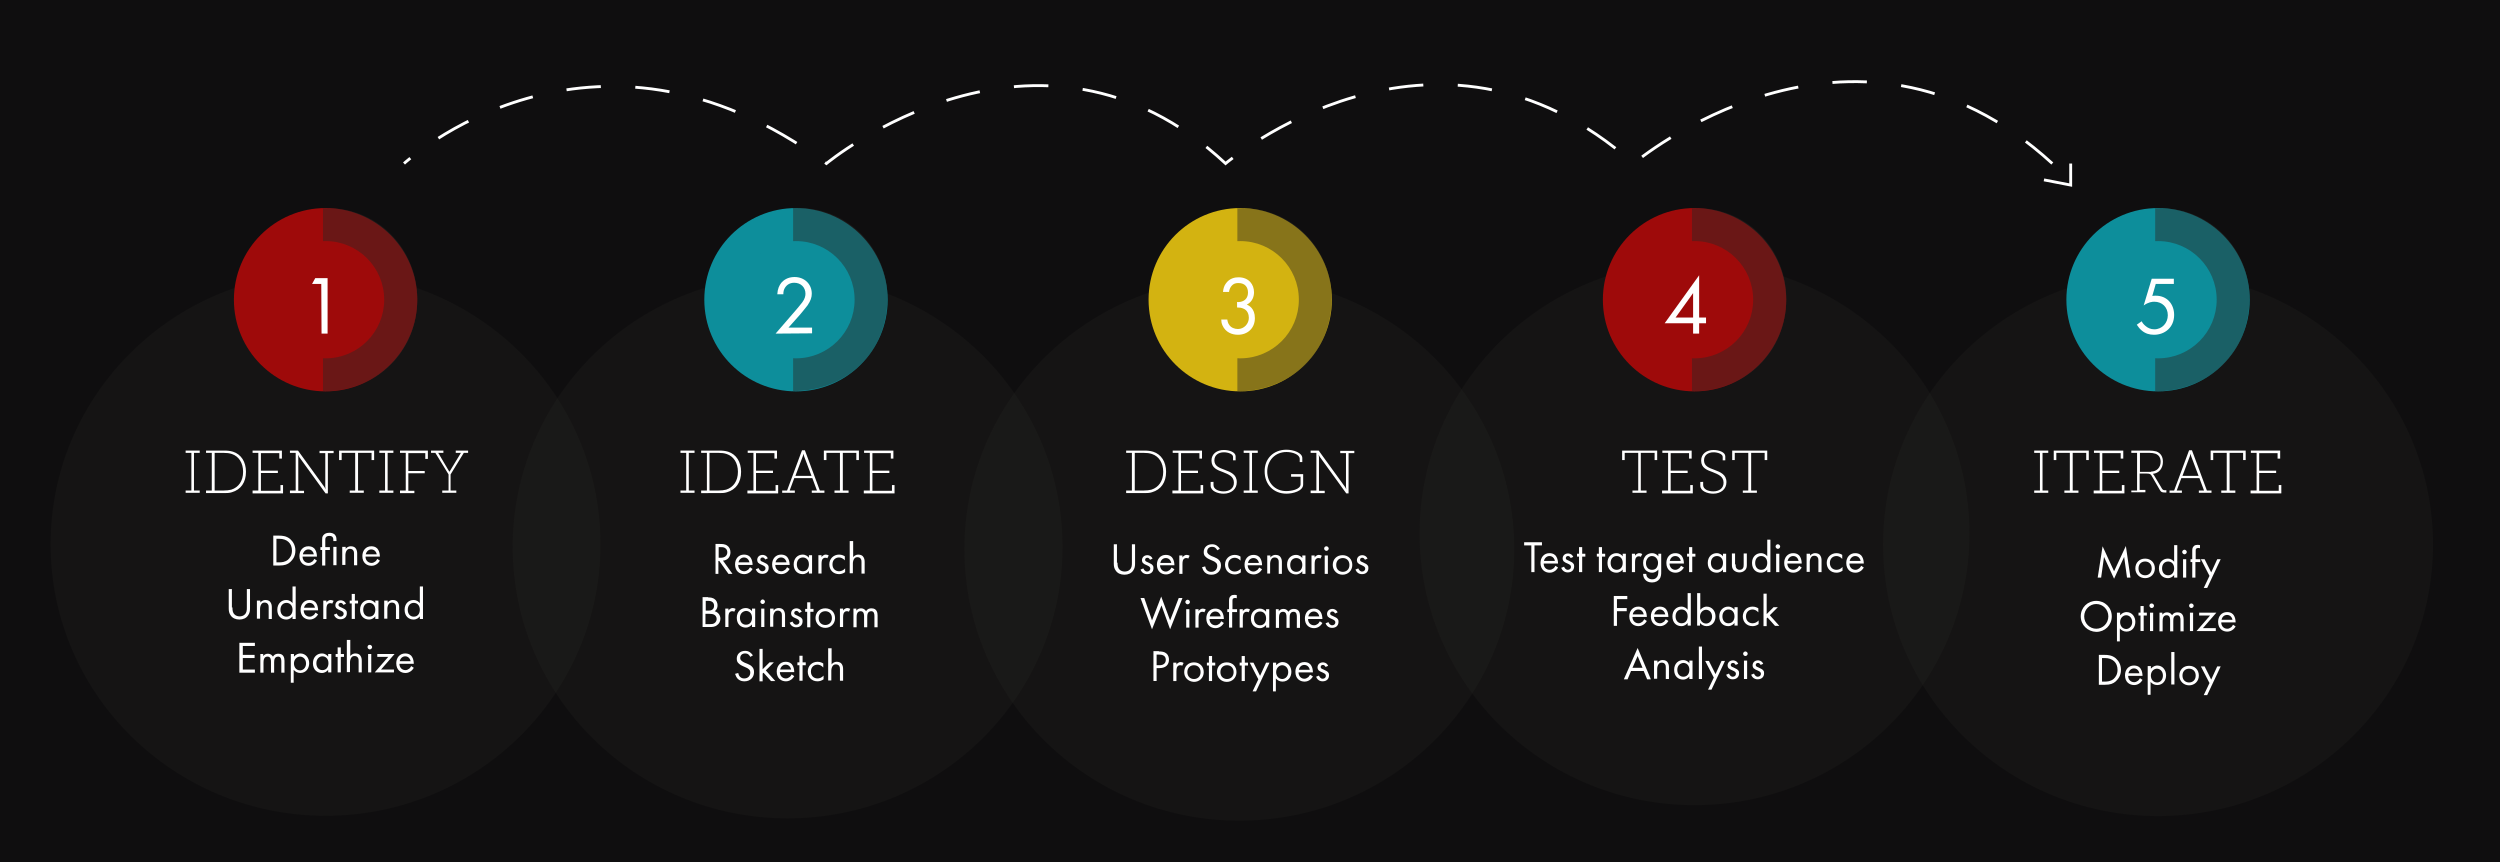<?xml version="1.0" encoding="utf-8"?>
<!-- Generator: Adobe Illustrator 18.1.1, SVG Export Plug-In . SVG Version: 6.00 Build 0)  -->
<!DOCTYPE svg PUBLIC "-//W3C//DTD SVG 1.1//EN" "http://www.w3.org/Graphics/SVG/1.1/DTD/svg11.dtd">
<svg version="1.1" id="Layer_1" xmlns="http://www.w3.org/2000/svg" xmlns:xlink="http://www.w3.org/1999/xlink" x="0px" y="0px"
	 viewBox="0 0 870 300" enable-background="new 0 0 870 300" xml:space="preserve">
<rect x="0" y="0" fill="#0F0E0F" width="870" height="300"/>
<g>
	<g>
		<line fill="none" stroke="#FFFFFF" stroke-miterlimit="10" x1="1166" y1="368.2" x2="1170.7" y2="371.9"/>
		
			<line fill="none" stroke="#FFFFFF" stroke-miterlimit="10" stroke-dasharray="11.745,11.745" x1="1180" y1="379.1" x2="1193.9" y2="389.9"/>
		<line fill="none" stroke="#FFFFFF" stroke-miterlimit="10" x1="1198.6" y1="393.5" x2="1203.3" y2="397.2"/>
	</g>
</g>
<ellipse opacity="0.22" fill="#2B2A27" cx="113.3" cy="189.4" rx="95.7" ry="94.5"/>
<g>
	<rect x="59.2" y="156.7" fill="none" width="108.3" height="24.3"/>
	<path fill="#FFFFFF" d="M64.6,170.7h2v-13.1h-2v-0.8h4.9v0.8h-2v13.1h2v0.8h-4.9V170.7z"/>
	<path fill="#FFFFFF" d="M71.7,170.7h2v-13.1h-2v-0.8h6.2c1.3,0,2.2,0.1,3.2,0.4c2.8,0.9,4.5,3.5,4.5,7c0,3.7-1.8,6.2-4.9,7.1
		c-0.9,0.3-1.8,0.3-2.8,0.3h-6.2V170.7z M77.8,170.7c1,0,1.9-0.1,2.7-0.3c2.5-0.8,4.1-3,4.1-6.2c0-3.1-1.5-5.4-3.9-6.2
		c-0.9-0.3-1.8-0.4-2.9-0.4h-3.1v13.1H77.8z"/>
	<path fill="#FFFFFF" d="M87.9,170.7h2v-13.1h-2v-0.8h10.2v2.8h-0.9v-1.9h-6.4v6.1h5.9v0.8h-5.9v6.2h6.8v-2h0.9v2.9H87.9V170.7z"/>
	<path fill="#FFFFFF" d="M100.9,170.7h2v-13.1h-2v-0.8h2.8l9.2,12.7c0.2,0.3,0.4,0.8,0.4,0.8h0c0,0-0.1-0.6-0.1-0.9v-11.7h-2v-0.8
		h4.9v0.8h-2v14h-0.8l-9.2-12.7c-0.2-0.3-0.4-0.8-0.4-0.8h0c0,0,0.1,0.6,0.1,0.9v11.7h2v0.8h-4.9V170.7z"/>
	<path fill="#FFFFFF" d="M121.6,170.7h2v-13.1h-4.7v2.5H118v-3.3h12.2v3.3h-0.9v-2.5h-4.7v13.1h2v0.8h-4.9V170.7z"/>
	<path fill="#FFFFFF" d="M132,170.7h2v-13.1h-2v-0.8h4.9v0.8h-2v13.1h2v0.8H132V170.7z"/>
	<path fill="#FFFFFF" d="M139.2,170.7h2v-13.1h-2v-0.8h9.7v2.9H148v-2h-5.9v6.2h5.7v0.8h-5.7v6.1h2.1v0.8h-5V170.7z"/>
	<path fill="#FFFFFF" d="M154.1,170.7h2v-5.6l-4.6-7.5H150v-0.8h4.3v0.8h-1.8l3.6,6.1c0.1,0.2,0.3,0.5,0.3,0.5h0
		c0,0,0.1-0.3,0.3-0.5l3.7-6.1h-1.8v-0.8h4.3v0.8h-1.5l-4.6,7.5v5.6h2v0.8h-4.9V170.7z"/>
</g>
<g>
	<rect x="32.1" y="185.5" fill="none" width="162.6" height="71.9"/>
	<path fill="#FFFFFF" d="M95.1,186.4h2.1c1,0,2.5,0.1,3.8,1.2c0.9,0.8,1.8,2.1,1.8,4c0,2.2-1.1,3.3-1.8,4c-0.9,0.8-1.9,1.2-3.8,1.2
		h-2.1V186.4z M96.2,195.7h1c0.8,0,2-0.1,3-0.9c0.8-0.7,1.4-1.7,1.4-3.2c0-2.5-1.7-4.1-4.4-4.1h-1V195.7z"/>
	<path fill="#FFFFFF" d="M110.3,195.1c-0.2,0.4-0.5,0.7-0.8,1c-0.6,0.5-1.3,0.8-2.1,0.8c-1.6,0-3.2-1-3.2-3.4c0-1.9,1.2-3.4,3.1-3.4
		c1.3,0,2.1,0.6,2.4,1.2c0.4,0.6,0.6,1.6,0.6,2.4h-5c0,1.3,0.9,2.2,2.1,2.2c0.5,0,0.9-0.2,1.3-0.5c0.3-0.2,0.5-0.6,0.7-0.9
		L110.3,195.1z M109.2,192.9c-0.2-1-0.9-1.7-1.9-1.7c-0.9,0-1.7,0.7-1.9,1.7H109.2z"/>
	<path fill="#FFFFFF" d="M113.2,191.4v5.4h-1.1v-5.4h-0.6v-1h0.6v-2.4c0-0.7,0-1.2,0.4-1.7c0.3-0.4,0.9-0.9,2.1-0.9
		c0.5,0,1.6,0.1,2.1,0.9c0.4,0.6,0.4,1.2,0.4,1.7v0.3H116v-0.3c0-0.2,0-0.7-0.2-1c-0.2-0.3-0.5-0.5-1.2-0.5c-0.6,0-1,0.2-1.2,0.5
		c-0.2,0.3-0.2,0.7-0.2,1v2.4h1.6v1H113.2z M117.1,190.3v6.4H116v-6.4H117.1z"/>
	<path fill="#FFFFFF" d="M119.2,190.3h1.1v0.7c0.2-0.3,0.8-0.9,1.8-0.9c0.8,0,1.5,0.3,1.8,0.9c0.3,0.5,0.4,1,0.4,1.7v4h-1.1v-4
		c0-0.4,0-0.8-0.3-1.2c-0.2-0.3-0.6-0.5-1.1-0.5c-0.4,0-0.8,0.1-1.1,0.5c-0.4,0.5-0.5,1.3-0.5,1.7v3.4h-1.1V190.3z"/>
	<path fill="#FFFFFF" d="M132.2,195.1c-0.2,0.4-0.5,0.7-0.8,1c-0.6,0.5-1.3,0.8-2.1,0.8c-1.6,0-3.2-1-3.2-3.4c0-1.9,1.2-3.4,3.1-3.4
		c1.3,0,2.1,0.6,2.4,1.2c0.4,0.6,0.6,1.6,0.6,2.4h-5c0,1.3,0.9,2.2,2.1,2.2c0.5,0,0.9-0.2,1.3-0.5c0.3-0.2,0.5-0.6,0.7-0.9
		L132.2,195.1z M131.1,192.9c-0.2-1-0.9-1.7-1.9-1.7c-0.9,0-1.7,0.7-1.9,1.7H131.1z"/>
	<path fill="#FFFFFF" d="M80.9,211.4c0,0.9,0,1.8,0.8,2.5c0.4,0.4,1.1,0.6,1.7,0.6c0.6,0,1.3-0.2,1.7-0.6c0.8-0.7,0.8-1.6,0.8-2.5
		v-6.4h1.1v6.7c0,0.9-0.1,1.7-0.7,2.5c-0.6,0.9-1.7,1.4-3,1.4s-2.4-0.5-3-1.4c-0.6-0.8-0.7-1.6-0.7-2.5v-6.7h1.1V211.4z"/>
	<path fill="#FFFFFF" d="M89.5,209h1.1v0.7c0.2-0.3,0.8-0.9,1.8-0.9c0.8,0,1.5,0.3,1.8,0.9c0.3,0.5,0.4,1,0.4,1.7v4h-1.1v-4
		c0-0.4,0-0.8-0.3-1.2c-0.2-0.3-0.6-0.5-1.1-0.5c-0.4,0-0.8,0.1-1.1,0.5c-0.4,0.5-0.5,1.3-0.5,1.7v3.4h-1.1V209z"/>
	<path fill="#FFFFFF" d="M101.8,204.1h1.1v11.3h-1.1v-0.9c-0.4,0.5-1.1,1.1-2.2,1.1c-1.6,0-3.1-1.1-3.1-3.4c0-2.2,1.5-3.4,3.1-3.4
		c1.2,0,1.9,0.7,2.2,1.1V204.1z M97.6,212.2c0,1.4,0.8,2.4,2.1,2.4c1.4,0,2.1-1.1,2.1-2.4c0-1.7-1.1-2.4-2.1-2.4
		C98.6,209.8,97.6,210.6,97.6,212.2z"/>
	<path fill="#FFFFFF" d="M110.7,213.8c-0.2,0.4-0.5,0.7-0.8,1c-0.6,0.5-1.3,0.8-2.1,0.8c-1.6,0-3.2-1-3.2-3.4c0-1.9,1.2-3.4,3.1-3.4
		c1.3,0,2.1,0.6,2.4,1.2c0.4,0.6,0.6,1.6,0.6,2.4h-5c0,1.3,0.9,2.2,2.1,2.2c0.5,0,0.9-0.2,1.3-0.5c0.3-0.2,0.5-0.6,0.7-0.9
		L110.7,213.8z M109.6,211.5c-0.2-1-0.9-1.7-1.9-1.7c-0.9,0-1.7,0.7-1.9,1.7H109.6z"/>
	<path fill="#FFFFFF" d="M112.5,209h1.1v0.7c0.1-0.2,0.6-0.9,1.5-0.9c0.3,0,0.7,0.1,1,0.3l-0.5,1c-0.2-0.2-0.5-0.2-0.7-0.2
		c-0.5,0-0.7,0.2-0.9,0.4c-0.2,0.2-0.4,0.7-0.4,1.7v3.4h-1.1V209z"/>
	<path fill="#FFFFFF" d="M119.5,210.5c-0.2-0.4-0.5-0.7-0.9-0.7c-0.4,0-0.8,0.2-0.8,0.7c0,0.5,0.3,0.6,1,0.9c0.9,0.4,1.4,0.7,1.6,1
		c0.3,0.3,0.3,0.7,0.3,1c0,1.4-1,2.1-2.2,2.1c-0.3,0-1.7,0-2.3-1.6l1-0.4c0.1,0.3,0.5,1.1,1.3,1.1c0.7,0,1.1-0.5,1.1-1
		c0-0.6-0.4-0.8-1-1.1c-0.8-0.3-1.3-0.6-1.6-0.9c-0.2-0.3-0.3-0.6-0.3-0.9c0-1.1,0.8-1.8,1.9-1.8c0.3,0,1.3,0.1,1.8,1.2L119.5,210.5
		z"/>
	<path fill="#FFFFFF" d="M123.5,210v5.4h-1.1V210h-0.7v-1h0.7v-2.3h1.1v2.3h1.1v1H123.5z"/>
	<path fill="#FFFFFF" d="M130.6,209h1.1v6.4h-1.1v-0.9c-0.4,0.5-1.1,1.1-2.2,1.1c-1.6,0-3.1-1.1-3.1-3.4c0-2.2,1.5-3.4,3.1-3.4
		c1.2,0,1.9,0.7,2.2,1.1V209z M126.4,212.2c0,1.4,0.8,2.4,2.1,2.4c1.4,0,2.1-1.1,2.1-2.4c0-1.7-1.1-2.4-2.1-2.4
		C127.4,209.8,126.4,210.6,126.4,212.2z"/>
	<path fill="#FFFFFF" d="M133.8,209h1.1v0.7c0.2-0.3,0.8-0.9,1.8-0.9c0.8,0,1.5,0.3,1.8,0.9c0.3,0.5,0.4,1,0.4,1.7v4h-1.1v-4
		c0-0.4,0-0.8-0.3-1.2c-0.2-0.3-0.6-0.5-1.1-0.5c-0.4,0-0.8,0.1-1.1,0.5c-0.4,0.5-0.5,1.3-0.5,1.7v3.4h-1.1V209z"/>
	<path fill="#FFFFFF" d="M146.1,204.1h1.1v11.3h-1.1v-0.9c-0.4,0.5-1.1,1.1-2.2,1.1c-1.6,0-3.1-1.1-3.1-3.4c0-2.2,1.5-3.4,3.1-3.4
		c1.2,0,1.9,0.7,2.2,1.1V204.1z M141.9,212.2c0,1.4,0.8,2.4,2.1,2.4c1.4,0,2.1-1.1,2.1-2.4c0-1.7-1.1-2.4-2.1-2.4
		C142.9,209.8,141.9,210.6,141.9,212.2z"/>
	<path fill="#FFFFFF" d="M88.7,224.8h-4.2v3.1h4.1v1.1h-4.1v4h4.2v1.1h-5.4v-10.4h5.4V224.8z"/>
	<path fill="#FFFFFF" d="M90.5,227.6h1.1v0.7c0.4-0.5,0.9-0.8,1.6-0.8c1.2,0,1.6,0.8,1.8,1c0.6-1,1.5-1,1.9-1c1.9,0,2.1,1.6,2.1,2.5
		v4.1h-1.1v-3.9c0-0.7-0.1-1.7-1.1-1.7c-1.3,0-1.4,1.2-1.4,2v3.6h-1.1v-3.8c0-0.5,0-1.8-1.2-1.8c-1.3,0-1.4,1.3-1.4,2.1v3.5h-1.1
		V227.6z"/>
	<path fill="#FFFFFF" d="M102.3,237.6h-1.1v-10h1.1v0.9c0.8-0.9,1.7-1.1,2.2-1.1c2,0,3.1,1.7,3.1,3.4c0,1.8-1.1,3.4-3.1,3.4
		c-1,0-1.8-0.5-2.3-1.1V237.6z M106.5,230.9c0-1.6-1.1-2.4-2.1-2.4c-1,0-2.1,0.9-2.1,2.4c0,1.3,0.8,2.4,2.2,2.4
		C105.7,233.2,106.5,232.2,106.5,230.9z"/>
	<path fill="#FFFFFF" d="M114.2,227.6h1.1v6.4h-1.1v-0.9c-0.4,0.5-1.1,1.1-2.2,1.1c-1.6,0-3.1-1.1-3.1-3.4c0-2.2,1.5-3.4,3.1-3.4
		c1.2,0,1.9,0.7,2.2,1.1V227.6z M110.1,230.8c0,1.4,0.8,2.4,2.1,2.4c1.4,0,2.1-1.1,2.1-2.4c0-1.7-1.1-2.4-2.1-2.4
		C111.1,228.4,110.1,229.3,110.1,230.8z"/>
	<path fill="#FFFFFF" d="M118.6,228.6v5.4h-1.1v-5.4h-0.7v-1h0.7v-2.3h1.1v2.3h1.1v1H118.6z"/>
	<path fill="#FFFFFF" d="M120.8,222.7h1.1v5.6c0.2-0.3,0.8-0.9,1.8-0.9c0.8,0,1.5,0.3,1.8,0.9c0.3,0.5,0.4,1,0.4,1.7v4h-1.1v-4
		c0-0.4,0-0.8-0.3-1.2c-0.2-0.3-0.6-0.5-1.1-0.5c-0.4,0-0.8,0.1-1.1,0.5c-0.4,0.5-0.5,1.3-0.5,1.7v3.4h-1.1V222.7z"/>
	<path fill="#FFFFFF" d="M128.7,224.4c0.4,0,0.8,0.4,0.8,0.8c0,0.4-0.4,0.8-0.8,0.8c-0.4,0-0.8-0.4-0.8-0.8
		C127.9,224.7,128.2,224.4,128.7,224.4z M129.2,227.6v6.4h-1.1v-6.4H129.2z"/>
	<path fill="#FFFFFF" d="M132.6,233h4.5v1h-6.7l4.7-5.4h-3.8v-1h6L132.6,233z"/>
	<path fill="#FFFFFF" d="M144,232.4c-0.2,0.4-0.5,0.7-0.8,1c-0.6,0.5-1.3,0.8-2.1,0.8c-1.6,0-3.2-1-3.2-3.4c0-1.9,1.2-3.4,3.1-3.4
		c1.3,0,2.1,0.6,2.4,1.2c0.4,0.6,0.6,1.6,0.6,2.4h-5c0,1.3,0.9,2.2,2.1,2.2c0.5,0,0.9-0.2,1.3-0.5c0.3-0.2,0.5-0.6,0.7-0.9
		L144,232.4z M142.9,230.1c-0.2-1-0.9-1.7-1.9-1.7c-0.9,0-1.7,0.7-1.9,1.7H142.9z"/>
</g>
<ellipse opacity="0.22" fill="#2B2A27" cx="274.1" cy="190.3" rx="95.7" ry="94.5"/>
<g>
	<rect x="220" y="156.7" fill="none" width="108.3" height="24.3"/>
	<path fill="#FFFFFF" d="M236.8,170.7h2v-13.1h-2v-0.8h4.9v0.8h-2v13.1h2v0.8h-4.9V170.7z"/>
	<path fill="#FFFFFF" d="M244,170.7h2v-13.1h-2v-0.8h6.2c1.3,0,2.2,0.1,3.2,0.4c2.8,0.9,4.5,3.5,4.5,7c0,3.7-1.8,6.2-4.9,7.1
		c-0.9,0.3-1.8,0.3-2.8,0.3H244V170.7z M250,170.7c1,0,1.9-0.1,2.7-0.3c2.5-0.8,4.1-3,4.1-6.2c0-3.1-1.5-5.4-3.9-6.2
		c-0.9-0.3-1.8-0.4-2.9-0.4h-3.1v13.1H250z"/>
	<path fill="#FFFFFF" d="M260.2,170.7h2v-13.1h-2v-0.8h10.2v2.8h-0.9v-1.9h-6.4v6.1h5.9v0.8h-5.9v6.2h6.8v-2h0.9v2.9h-10.7V170.7z"
		/>
	<path fill="#FFFFFF" d="M272.3,170.7h1.6l5.2-14h1l5.2,14h1.6v0.8h-4.4v-0.8h1.8l-1.6-4.3h-6.3l-1.6,4.3h1.8v0.8h-4.4V170.7z
		 M282.4,165.6l-2.6-6.9c-0.1-0.4-0.2-0.8-0.2-0.8h0c0,0-0.1,0.4-0.2,0.8l-2.6,6.9H282.4z"/>
	<path fill="#FFFFFF" d="M290.3,170.7h2v-13.1h-4.7v2.5h-0.9v-3.3h12.2v3.3h-0.9v-2.5h-4.7v13.1h2v0.8h-4.9V170.7z"/>
	<path fill="#FFFFFF" d="M300.7,170.7h2v-13.1h-2v-0.8h10.2v2.8H310v-1.9h-6.4v6.1h5.9v0.8h-5.9v6.2h6.8v-2h0.9v2.9h-10.7V170.7z"/>
</g>
<g>
	<rect x="193.6" y="188.3" fill="none" width="162.6" height="71.9"/>
	<path fill="#FFFFFF" d="M250.6,189.3c0.7,0,1.7,0,2.5,0.6c0.6,0.4,1.1,1.2,1.1,2.3c0,1.6-1,2.8-2.6,2.9l3.3,4.6h-1.4l-3.2-4.5h-0.3
		v4.5H249v-10.4H250.6z M250.1,194.1h0.7c1.4,0,2.3-0.7,2.3-1.9c0-0.6-0.2-1.1-0.8-1.5c-0.5-0.3-1-0.3-1.5-0.3h-0.7V194.1z"/>
	<path fill="#FFFFFF" d="M261.9,198c-0.2,0.4-0.5,0.7-0.8,1c-0.6,0.5-1.3,0.8-2.1,0.8c-1.6,0-3.2-1-3.2-3.4c0-1.9,1.2-3.4,3.1-3.4
		c1.3,0,2.1,0.6,2.4,1.2c0.4,0.6,0.6,1.6,0.6,2.4h-5c0,1.3,0.9,2.2,2.1,2.2c0.5,0,0.9-0.2,1.3-0.5c0.3-0.2,0.5-0.6,0.7-0.9
		L261.9,198z M260.8,195.7c-0.2-1-0.9-1.7-1.9-1.7c-0.9,0-1.7,0.7-1.9,1.7H260.8z"/>
	<path fill="#FFFFFF" d="M266.3,194.7c-0.2-0.4-0.5-0.7-0.9-0.7c-0.4,0-0.8,0.2-0.8,0.7c0,0.5,0.3,0.6,1,0.9c0.9,0.4,1.4,0.7,1.6,1
		c0.3,0.3,0.3,0.7,0.3,1c0,1.4-1,2.1-2.2,2.1c-0.3,0-1.7,0-2.3-1.6l1-0.4c0.1,0.3,0.5,1.1,1.3,1.1c0.7,0,1.1-0.5,1.1-1
		c0-0.6-0.4-0.8-1-1.1c-0.8-0.3-1.3-0.6-1.6-0.9c-0.2-0.3-0.3-0.6-0.3-0.9c0-1.1,0.8-1.8,1.9-1.8c0.3,0,1.3,0.1,1.8,1.2L266.3,194.7
		z"/>
	<path fill="#FFFFFF" d="M274.8,198c-0.2,0.4-0.5,0.7-0.8,1c-0.6,0.5-1.3,0.8-2.1,0.8c-1.6,0-3.2-1-3.2-3.4c0-1.9,1.2-3.4,3.1-3.4
		c1.3,0,2.1,0.6,2.4,1.2c0.4,0.6,0.6,1.6,0.6,2.4h-5c0,1.3,0.9,2.2,2.1,2.2c0.5,0,0.9-0.2,1.3-0.5c0.3-0.2,0.5-0.6,0.7-0.9
		L274.8,198z M273.7,195.7c-0.2-1-0.9-1.7-1.9-1.7c-0.9,0-1.7,0.7-1.9,1.7H273.7z"/>
	<path fill="#FFFFFF" d="M281.5,193.2h1.1v6.4h-1.1v-0.9c-0.4,0.5-1.1,1.1-2.2,1.1c-1.6,0-3.1-1.1-3.1-3.4c0-2.2,1.5-3.4,3.1-3.4
		c1.2,0,1.9,0.7,2.2,1.1V193.2z M277.3,196.4c0,1.4,0.8,2.4,2.1,2.4c1.4,0,2.1-1.1,2.1-2.4c0-1.7-1.1-2.4-2.1-2.4
		C278.3,194,277.3,194.8,277.3,196.4z"/>
	<path fill="#FFFFFF" d="M284.8,193.2h1.1v0.7c0.1-0.2,0.6-0.9,1.5-0.9c0.3,0,0.7,0.1,1,0.3l-0.5,1c-0.2-0.2-0.5-0.2-0.7-0.2
		c-0.5,0-0.7,0.2-0.9,0.4c-0.2,0.2-0.4,0.7-0.4,1.7v3.4h-1.1V193.2z"/>
	<path fill="#FFFFFF" d="M294,195c-0.6-0.7-1.4-1-2-1c-1.2,0-2.3,0.8-2.3,2.4c0,1.6,1.1,2.4,2.3,2.4c0.7,0,1.5-0.3,2.1-1v1.3
		c-0.7,0.5-1.4,0.7-2.1,0.7c-2,0-3.4-1.4-3.4-3.4c0-2,1.5-3.4,3.4-3.4c1,0,1.7,0.4,2,0.6V195z"/>
	<path fill="#FFFFFF" d="M295.8,188.3h1.1v5.6c0.2-0.3,0.8-0.9,1.8-0.9c0.8,0,1.5,0.3,1.8,0.9c0.3,0.5,0.4,1,0.4,1.7v4h-1.1v-4
		c0-0.4,0-0.8-0.3-1.2c-0.2-0.3-0.6-0.5-1.1-0.5c-0.4,0-0.8,0.1-1.1,0.5c-0.4,0.5-0.5,1.3-0.5,1.7v3.4h-1.1V188.3z"/>
	<path fill="#FFFFFF" d="M246.4,207.9c0.6,0,1.6,0,2.4,0.7c0.3,0.2,0.9,0.9,0.9,2.1c0,0.5-0.1,1.4-1,2c1.4,0.4,2,1.6,2,2.6
		s-0.5,1.8-1.1,2.2c-0.8,0.7-1.8,0.7-2.5,0.7h-2.6v-10.4H246.4z M245.6,212.5h0.9c0.6,0,2-0.1,2-1.7c0-1.7-1.7-1.7-2-1.7h-0.9V212.5
		z M245.6,217.2h1.3c0.7,0,1.3,0,1.8-0.4c0.4-0.3,0.7-0.8,0.7-1.4c0-0.8-0.5-1.3-0.9-1.5c-0.4-0.2-0.9-0.3-1.8-0.3h-1.2V217.2z"/>
	<path fill="#FFFFFF" d="M252.4,211.8h1.1v0.7c0.1-0.2,0.6-0.9,1.5-0.9c0.3,0,0.7,0.1,1,0.3l-0.5,1c-0.2-0.2-0.5-0.2-0.7-0.2
		c-0.5,0-0.7,0.2-0.9,0.4c-0.2,0.2-0.4,0.7-0.4,1.7v3.4h-1.1V211.8z"/>
	<path fill="#FFFFFF" d="M261.7,211.8h1.1v6.4h-1.1v-0.9c-0.4,0.5-1.1,1.1-2.2,1.1c-1.6,0-3.1-1.1-3.1-3.4c0-2.2,1.5-3.4,3.1-3.4
		c1.2,0,1.9,0.7,2.2,1.1V211.8z M257.5,215c0,1.4,0.8,2.4,2.1,2.4c1.4,0,2.1-1.1,2.1-2.4c0-1.7-1.1-2.4-2.1-2.4
		C258.5,212.7,257.5,213.5,257.5,215z"/>
	<path fill="#FFFFFF" d="M265.4,208.6c0.4,0,0.8,0.4,0.8,0.8c0,0.4-0.4,0.8-0.8,0.8c-0.4,0-0.8-0.4-0.8-0.8
		C264.7,209,265,208.6,265.4,208.6z M266,211.8v6.4h-1.1v-6.4H266z"/>
	<path fill="#FFFFFF" d="M268.1,211.8h1.1v0.7c0.2-0.3,0.8-0.9,1.8-0.9c0.8,0,1.5,0.3,1.8,0.9c0.3,0.5,0.4,1,0.4,1.7v4h-1.1v-4
		c0-0.4,0-0.8-0.3-1.2c-0.2-0.3-0.6-0.5-1.1-0.5c-0.4,0-0.8,0.1-1.1,0.5c-0.4,0.5-0.5,1.3-0.5,1.7v3.4h-1.1V211.8z"/>
	<path fill="#FFFFFF" d="M278.1,213.3c-0.2-0.4-0.5-0.7-0.9-0.7c-0.4,0-0.8,0.2-0.8,0.7c0,0.5,0.3,0.6,1,0.9c0.9,0.4,1.4,0.7,1.6,1
		c0.3,0.3,0.3,0.7,0.3,1c0,1.4-1,2.1-2.2,2.1c-0.3,0-1.7,0-2.3-1.6l1-0.4c0.1,0.3,0.5,1.1,1.3,1.1c0.7,0,1.1-0.5,1.1-1
		c0-0.6-0.4-0.8-1-1.1c-0.8-0.3-1.3-0.6-1.6-0.9c-0.2-0.3-0.3-0.6-0.3-0.9c0-1.1,0.8-1.8,1.9-1.8c0.3,0,1.3,0.1,1.8,1.2L278.1,213.3
		z"/>
	<path fill="#FFFFFF" d="M282,212.9v5.4h-1.1v-5.4h-0.7v-1h0.7v-2.3h1.1v2.3h1.1v1H282z"/>
	<path fill="#FFFFFF" d="M283.8,215.1c0-2,1.4-3.4,3.4-3.4s3.4,1.4,3.4,3.4s-1.5,3.4-3.4,3.4S283.8,217,283.8,215.1z M284.9,215.1
		c0,1.6,1.1,2.4,2.3,2.4c1.2,0,2.3-0.8,2.3-2.4c0-1.6-1.1-2.4-2.3-2.4S284.9,213.5,284.9,215.1z"/>
	<path fill="#FFFFFF" d="M292.3,211.8h1.1v0.7c0.1-0.2,0.6-0.9,1.5-0.9c0.3,0,0.7,0.1,1,0.3l-0.5,1c-0.2-0.2-0.5-0.2-0.7-0.2
		c-0.5,0-0.7,0.2-0.9,0.4c-0.2,0.2-0.4,0.7-0.4,1.7v3.4h-1.1V211.8z"/>
	<path fill="#FFFFFF" d="M296.9,211.8h1.1v0.7c0.4-0.5,0.9-0.8,1.6-0.8c1.2,0,1.6,0.8,1.8,1c0.6-1,1.5-1,1.9-1
		c1.9,0,2.1,1.6,2.1,2.5v4.1h-1.1v-3.9c0-0.7-0.1-1.7-1.1-1.7c-1.3,0-1.4,1.2-1.4,2v3.6h-1.1v-3.8c0-0.5,0-1.8-1.2-1.8
		c-1.3,0-1.4,1.3-1.4,2.1v3.5h-1.1V211.8z"/>
	<path fill="#FFFFFF" d="M261.1,228.6c-0.1-0.3-0.4-0.6-0.6-0.8c-0.2-0.2-0.6-0.4-1.2-0.4c-1,0-1.7,0.6-1.7,1.6
		c0,0.4,0.1,0.6,0.4,0.9c0.3,0.3,0.7,0.5,1.1,0.7l1,0.4c0.6,0.3,1.2,0.5,1.6,1c0.5,0.5,0.7,1.1,0.7,1.9c0,1.9-1.4,3.2-3.3,3.2
		c-0.7,0-1.5-0.1-2.3-0.8c-0.5-0.5-0.8-1.2-1-1.8l1.1-0.3c0.1,0.5,0.3,1,0.6,1.3c0.5,0.5,1,0.6,1.5,0.6c1.4,0,2.1-1,2.1-2
		c0-0.5-0.1-0.9-0.5-1.2c-0.3-0.3-0.7-0.5-1.2-0.7l-0.9-0.4c-0.4-0.2-0.9-0.4-1.4-0.9c-0.5-0.4-0.7-0.9-0.7-1.7
		c0-1.6,1.2-2.7,2.9-2.7c0.6,0,1.1,0.1,1.7,0.5c0.4,0.3,0.8,0.7,1,1.1L261.1,228.6z"/>
	<path fill="#FFFFFF" d="M265.4,225.6v7.3l2.4-2.4h1.5l-2.8,2.8l3.3,3.7h-1.5l-2.6-2.9l-0.3,0.3v2.7h-1.1v-11.3H265.4z"/>
	<path fill="#FFFFFF" d="M276.4,235.3c-0.2,0.4-0.5,0.7-0.8,1c-0.6,0.5-1.3,0.8-2.1,0.8c-1.6,0-3.2-1-3.2-3.4c0-1.9,1.2-3.4,3.1-3.4
		c1.3,0,2.1,0.6,2.4,1.2c0.4,0.6,0.6,1.6,0.6,2.4h-5c0,1.3,0.9,2.2,2.1,2.2c0.5,0,0.9-0.2,1.3-0.5c0.3-0.2,0.5-0.6,0.7-0.9
		L276.4,235.3z M275.3,233c-0.2-1-0.9-1.7-1.9-1.7c-0.9,0-1.7,0.7-1.9,1.7H275.3z"/>
	<path fill="#FFFFFF" d="M279.3,231.5v5.4h-1.1v-5.4h-0.7v-1h0.7v-2.3h1.1v2.3h1.1v1H279.3z"/>
	<path fill="#FFFFFF" d="M286.5,232.3c-0.6-0.7-1.4-1-2-1c-1.2,0-2.3,0.8-2.3,2.4c0,1.6,1.1,2.4,2.3,2.4c0.7,0,1.5-0.3,2.1-1v1.3
		c-0.7,0.5-1.4,0.7-2.1,0.7c-2,0-3.4-1.4-3.4-3.4c0-2,1.5-3.4,3.4-3.4c1,0,1.7,0.4,2,0.6V232.3z"/>
	<path fill="#FFFFFF" d="M288.3,225.6h1.1v5.6c0.2-0.3,0.8-0.9,1.8-0.9c0.8,0,1.5,0.3,1.8,0.9c0.3,0.5,0.4,1,0.4,1.7v4h-1.1v-4
		c0-0.4,0-0.8-0.3-1.2c-0.2-0.3-0.6-0.5-1.1-0.5c-0.4,0-0.8,0.1-1.1,0.5c-0.4,0.5-0.5,1.3-0.5,1.7v3.4h-1.1V225.6z"/>
</g>
<ellipse opacity="0.22" fill="#2B2A27" cx="431.3" cy="191.1" rx="95.7" ry="94.5"/>
<g>
	<rect x="377.5" y="156.7" fill="none" width="108.3" height="24.3"/>
	<path fill="#FFFFFF" d="M391.9,170.7h2v-13.1h-2v-0.8h6.2c1.3,0,2.2,0.1,3.2,0.4c2.8,0.9,4.5,3.5,4.5,7c0,3.7-1.8,6.2-4.9,7.1
		c-0.9,0.3-1.8,0.3-2.8,0.3h-6.2V170.7z M398,170.7c1,0,1.9-0.1,2.7-0.3c2.5-0.8,4.1-3,4.1-6.2c0-3.1-1.5-5.4-3.9-6.2
		c-0.9-0.3-1.8-0.4-2.9-0.4h-3.1v13.1H398z"/>
	<path fill="#FFFFFF" d="M408.1,170.7h2v-13.1h-2v-0.8h10.2v2.8h-0.9v-1.9H411v6.1h5.9v0.8H411v6.2h6.8v-2h0.9v2.9h-10.7V170.7z"/>
	<path fill="#FFFFFF" d="M422.3,167.7v1.1c0,1.4,1.7,2.2,3.5,2.2c2.1,0,3.6-1.1,3.6-3c0-2.2-1.8-2.9-3.8-3.7c-1.9-0.7-4-1.4-4-4
		c0-2.4,1.9-3.7,4.3-3.7c2,0,4.1,0.8,4.1,2.2v1.4h-0.9V159c0-1-1.7-1.6-3.2-1.6c-1.9,0-3.3,1-3.3,2.8c0,2,1.7,2.6,3.6,3.3
		c2.1,0.8,4.2,1.6,4.2,4.3c0,2.4-1.9,4-4.6,4c-2,0-4.5-0.9-4.5-2.8v-1.3H422.3z"/>
	<path fill="#FFFFFF" d="M432.8,170.7h2v-13.1h-2v-0.8h4.9v0.8h-2v13.1h2v0.8h-4.9V170.7z"/>
	<path fill="#FFFFFF" d="M447.7,156.5c2.5,0,5.5,1.1,5.5,2.9v1.4h-0.9v-1.1c0-1.6-2.6-2.4-4.6-2.4c-4,0-6.7,3-6.7,6.8
		c0,3.9,2.7,6.8,6.6,6.8c1.6,0,5-0.5,5-2.4v-2.6h-3.3V165h4.2v3.6c0,2.3-3.6,3.2-5.8,3.2c-4.6,0-7.6-3.3-7.6-7.7
		C440,159.8,443,156.5,447.7,156.5z"/>
	<path fill="#FFFFFF" d="M456.1,170.7h2v-13.1h-2v-0.8h2.8l9.2,12.7c0.2,0.3,0.4,0.8,0.4,0.8h0c0,0-0.1-0.6-0.1-0.9v-11.7h-2v-0.8
		h4.9v0.8h-2v14h-0.8l-9.2-12.7c-0.2-0.3-0.4-0.8-0.4-0.8h0c0,0,0.1,0.6,0.1,0.9v11.7h2v0.8h-4.9V170.7z"/>
</g>
<g>
	<rect x="350.3" y="188.5" fill="none" width="162.6" height="71.9"/>
	<path fill="#FFFFFF" d="M388.9,195.8c0,0.9,0,1.8,0.8,2.5c0.4,0.4,1.1,0.6,1.7,0.6c0.6,0,1.3-0.2,1.7-0.6c0.8-0.7,0.8-1.6,0.8-2.5
		v-6.4h1.1v6.7c0,0.9-0.1,1.7-0.7,2.5c-0.6,0.9-1.7,1.4-3,1.4s-2.4-0.5-3-1.4c-0.6-0.8-0.7-1.6-0.7-2.5v-6.7h1.1V195.8z"/>
	<path fill="#FFFFFF" d="M400.2,194.8c-0.2-0.4-0.5-0.7-0.9-0.7c-0.4,0-0.8,0.2-0.8,0.7c0,0.5,0.3,0.6,1,0.9c0.9,0.4,1.4,0.7,1.6,1
		c0.3,0.3,0.3,0.7,0.3,1c0,1.4-1,2.1-2.2,2.1c-0.3,0-1.7,0-2.3-1.6l1-0.4c0.1,0.3,0.5,1.1,1.3,1.1c0.7,0,1.1-0.5,1.1-1
		c0-0.6-0.4-0.8-1-1.1c-0.8-0.3-1.3-0.6-1.6-0.9c-0.2-0.3-0.3-0.6-0.3-0.9c0-1.1,0.8-1.8,1.9-1.8c0.3,0,1.3,0.1,1.8,1.2L400.2,194.8
		z"/>
	<path fill="#FFFFFF" d="M408.7,198.1c-0.2,0.4-0.5,0.7-0.8,1c-0.6,0.5-1.3,0.8-2.1,0.8c-1.6,0-3.2-1-3.2-3.4c0-1.9,1.2-3.4,3.1-3.4
		c1.3,0,2.1,0.6,2.4,1.2c0.4,0.6,0.6,1.6,0.6,2.4h-5c0,1.3,0.9,2.2,2,2.2c0.5,0,0.9-0.2,1.3-0.5c0.3-0.2,0.5-0.6,0.7-0.9
		L408.7,198.1z M407.6,195.9c-0.2-1-0.9-1.7-1.9-1.7s-1.7,0.7-1.9,1.7H407.6z"/>
	<path fill="#FFFFFF" d="M410.4,193.3h1.1v0.7c0.1-0.2,0.6-0.9,1.5-0.9c0.3,0,0.7,0.1,1,0.3l-0.5,1c-0.2-0.2-0.5-0.2-0.7-0.2
		c-0.5,0-0.7,0.2-0.9,0.4c-0.2,0.2-0.4,0.7-0.4,1.7v3.4h-1.1V193.3z"/>
	<path fill="#FFFFFF" d="M423.6,191.5c-0.1-0.3-0.4-0.6-0.6-0.8c-0.2-0.2-0.6-0.4-1.2-0.4c-1,0-1.7,0.6-1.7,1.6
		c0,0.4,0.1,0.6,0.4,0.9c0.3,0.3,0.7,0.5,1.1,0.7l1,0.4c0.6,0.3,1.2,0.5,1.6,1c0.5,0.5,0.7,1.1,0.7,1.9c0,1.9-1.4,3.2-3.3,3.2
		c-0.7,0-1.5-0.1-2.3-0.8c-0.5-0.5-0.8-1.2-1-1.8l1.1-0.3c0.1,0.5,0.3,1,0.6,1.3c0.5,0.5,1,0.6,1.5,0.6c1.4,0,2.1-1,2.1-2
		c0-0.5-0.1-0.9-0.5-1.2c-0.3-0.3-0.7-0.5-1.2-0.7l-0.9-0.4c-0.4-0.2-0.9-0.4-1.4-0.9c-0.5-0.4-0.7-0.9-0.7-1.7
		c0-1.6,1.2-2.7,2.9-2.7c0.6,0,1.1,0.1,1.7,0.5c0.4,0.3,0.8,0.7,1,1.1L423.6,191.5z"/>
	<path fill="#FFFFFF" d="M431.7,195.1c-0.6-0.7-1.4-1-2-1c-1.2,0-2.3,0.8-2.3,2.4c0,1.6,1.1,2.4,2.3,2.4c0.7,0,1.5-0.3,2.1-1v1.3
		c-0.7,0.5-1.4,0.7-2.1,0.7c-2,0-3.4-1.4-3.4-3.4c0-2,1.5-3.4,3.4-3.4c1,0,1.7,0.4,2,0.6V195.1z"/>
	<path fill="#FFFFFF" d="M439.2,198.1c-0.2,0.4-0.5,0.7-0.8,1c-0.6,0.5-1.3,0.8-2.1,0.8c-1.6,0-3.2-1-3.2-3.4c0-1.9,1.2-3.4,3.1-3.4
		c1.3,0,2.1,0.6,2.4,1.2c0.4,0.6,0.6,1.6,0.6,2.4h-5c0,1.3,0.9,2.2,2,2.2c0.5,0,0.9-0.2,1.3-0.5c0.3-0.2,0.5-0.6,0.7-0.9
		L439.2,198.1z M438.1,195.9c-0.2-1-0.9-1.7-1.9-1.7s-1.7,0.7-1.9,1.7H438.1z"/>
	<path fill="#FFFFFF" d="M441,193.3h1.1v0.7c0.2-0.3,0.8-0.9,1.8-0.9c0.8,0,1.5,0.3,1.8,0.9c0.3,0.5,0.4,1,0.4,1.7v4H445v-4
		c0-0.4,0-0.8-0.3-1.2c-0.2-0.3-0.6-0.5-1.1-0.5c-0.4,0-0.8,0.1-1.1,0.5c-0.4,0.5-0.5,1.3-0.5,1.7v3.4H441V193.3z"/>
	<path fill="#FFFFFF" d="M453.2,193.3h1.1v6.4h-1.1v-0.9c-0.4,0.5-1.1,1.1-2.2,1.1c-1.6,0-3.1-1.1-3.1-3.4c0-2.2,1.5-3.4,3.1-3.4
		c1.2,0,1.9,0.7,2.2,1.1V193.3z M449,196.6c0,1.4,0.8,2.4,2.1,2.4c1.4,0,2.1-1.1,2.1-2.4c0-1.7-1.1-2.4-2.1-2.4
		C450,194.2,449,195,449,196.6z"/>
	<path fill="#FFFFFF" d="M456.4,193.3h1.1v0.7c0.1-0.2,0.6-0.9,1.5-0.9c0.3,0,0.7,0.1,1,0.3l-0.5,1c-0.2-0.2-0.5-0.2-0.7-0.2
		c-0.5,0-0.7,0.2-0.9,0.4c-0.2,0.2-0.4,0.7-0.4,1.7v3.4h-1.1V193.3z"/>
	<path fill="#FFFFFF" d="M461.6,190.1c0.4,0,0.8,0.4,0.8,0.8c0,0.4-0.4,0.8-0.8,0.8s-0.8-0.4-0.8-0.8
		C460.8,190.5,461.1,190.1,461.6,190.1z M462.1,193.3v6.4H461v-6.4H462.1z"/>
	<path fill="#FFFFFF" d="M463.8,196.6c0-2,1.4-3.4,3.4-3.4s3.4,1.4,3.4,3.4s-1.5,3.4-3.4,3.4C465.3,200,463.8,198.5,463.8,196.6z
		 M465,196.6c0,1.6,1.1,2.4,2.3,2.4c1.2,0,2.3-0.8,2.3-2.4c0-1.6-1.1-2.4-2.3-2.4S465,195,465,196.6z"/>
	<path fill="#FFFFFF" d="M475,194.8c-0.2-0.4-0.5-0.7-0.9-0.7c-0.4,0-0.8,0.2-0.8,0.7c0,0.5,0.3,0.6,1,0.9c0.9,0.4,1.4,0.7,1.6,1
		c0.3,0.3,0.3,0.7,0.3,1c0,1.4-1,2.1-2.2,2.1c-0.3,0-1.7,0-2.3-1.6l1-0.4c0.1,0.3,0.5,1.1,1.3,1.1c0.7,0,1.1-0.5,1.1-1
		c0-0.6-0.4-0.8-1-1.1c-0.8-0.3-1.3-0.6-1.6-0.9c-0.2-0.3-0.3-0.6-0.3-0.9c0-1.1,0.8-1.8,1.9-1.8c0.3,0,1.3,0.1,1.8,1.2L475,194.8z"
		/>
	<path fill="#FFFFFF" d="M398.2,208.1l2.7,7.8l3.2-8.3l3.1,8.3l3-7.8h1.3l-4.3,10.9l-3-8.3l-3.3,8.3l-4-10.9H398.2z"/>
	<path fill="#FFFFFF" d="M413.3,208.7c0.4,0,0.8,0.4,0.8,0.8c0,0.4-0.4,0.8-0.8,0.8c-0.4,0-0.8-0.4-0.8-0.8
		C412.5,209.1,412.9,208.7,413.3,208.7z M413.9,212v6.4h-1.1V212H413.9z"/>
	<path fill="#FFFFFF" d="M416,212h1.1v0.7c0.1-0.2,0.6-0.9,1.5-0.9c0.3,0,0.7,0.1,1,0.3l-0.5,1c-0.2-0.2-0.5-0.2-0.7-0.2
		c-0.5,0-0.7,0.2-0.9,0.4c-0.2,0.2-0.4,0.7-0.4,1.7v3.4H416V212z"/>
	<path fill="#FFFFFF" d="M425.9,216.8c-0.2,0.4-0.5,0.7-0.8,1c-0.6,0.5-1.3,0.8-2.1,0.8c-1.6,0-3.2-1-3.2-3.4c0-1.9,1.2-3.4,3.1-3.4
		c1.3,0,2.1,0.6,2.4,1.2c0.4,0.6,0.6,1.6,0.6,2.4h-5c0,1.3,0.9,2.2,2.1,2.2c0.5,0,0.9-0.2,1.3-0.5c0.3-0.2,0.5-0.6,0.7-0.9
		L425.9,216.8z M424.8,214.5c-0.2-1-0.9-1.7-1.9-1.7c-0.9,0-1.7,0.7-1.9,1.7H424.8z"/>
	<path fill="#FFFFFF" d="M428.8,213v5.4h-1.1V213h-0.6v-1h0.6v-2.8c0-0.6,0-1.3,0.6-1.8c0.3-0.3,0.8-0.4,1.3-0.4
		c0.4,0,0.7,0.1,0.8,0.1v1.1c-0.2-0.1-0.5-0.1-0.7-0.1c-0.2,0-0.5,0.1-0.7,0.3c-0.1,0.2-0.1,0.6-0.1,0.9v2.7h1.6v1H428.8z"/>
	<path fill="#FFFFFF" d="M431.4,212h1.1v0.7c0.1-0.2,0.6-0.9,1.5-0.9c0.3,0,0.7,0.1,1,0.3l-0.5,1c-0.2-0.2-0.5-0.2-0.7-0.2
		c-0.5,0-0.7,0.2-0.9,0.4c-0.2,0.2-0.4,0.7-0.4,1.7v3.4h-1.1V212z"/>
	<path fill="#FFFFFF" d="M440.6,212h1.1v6.4h-1.1v-0.9c-0.4,0.5-1.1,1.1-2.2,1.1c-1.6,0-3.1-1.1-3.1-3.4c0-2.2,1.5-3.4,3.1-3.4
		c1.2,0,1.9,0.7,2.2,1.1V212z M436.4,215.2c0,1.4,0.8,2.4,2.1,2.4c1.4,0,2.1-1.1,2.1-2.4c0-1.7-1.1-2.4-2.1-2.4
		C437.4,212.8,436.4,213.6,436.4,215.2z"/>
	<path fill="#FFFFFF" d="M443.9,212h1.1v0.7c0.4-0.5,0.9-0.8,1.6-0.8c1.2,0,1.6,0.8,1.8,1c0.6-1,1.5-1,1.9-1c1.9,0,2.1,1.6,2.1,2.5
		v4.1h-1.1v-3.9c0-0.7-0.1-1.7-1.1-1.7c-1.3,0-1.4,1.2-1.4,2v3.6h-1.1v-3.8c0-0.5,0-1.8-1.2-1.8c-1.3,0-1.4,1.3-1.4,2.1v3.5h-1.1
		V212z"/>
	<path fill="#FFFFFF" d="M460.2,216.8c-0.2,0.4-0.5,0.7-0.8,1c-0.6,0.5-1.3,0.8-2.1,0.8c-1.6,0-3.2-1-3.2-3.4c0-1.9,1.2-3.4,3.1-3.4
		c1.3,0,2.1,0.6,2.4,1.2c0.4,0.6,0.6,1.6,0.6,2.4h-5c0,1.3,0.9,2.2,2.1,2.2c0.5,0,0.9-0.2,1.3-0.5c0.3-0.2,0.5-0.6,0.7-0.9
		L460.2,216.8z M459.1,214.5c-0.2-1-0.9-1.7-1.9-1.7c-0.9,0-1.7,0.7-1.9,1.7H459.1z"/>
	<path fill="#FFFFFF" d="M464.6,213.5c-0.2-0.4-0.5-0.7-0.9-0.7c-0.4,0-0.8,0.2-0.8,0.7c0,0.5,0.3,0.6,1,0.9c0.9,0.4,1.4,0.7,1.6,1
		c0.3,0.3,0.3,0.7,0.3,1c0,1.4-1,2.1-2.2,2.1c-0.3,0-1.7,0-2.3-1.6l1-0.4c0.1,0.3,0.5,1.1,1.3,1.1c0.7,0,1.1-0.5,1.1-1
		c0-0.6-0.4-0.8-1-1.1c-0.8-0.3-1.3-0.6-1.6-0.9c-0.2-0.3-0.3-0.6-0.3-0.9c0-1.1,0.8-1.8,1.9-1.8c0.3,0,1.3,0.1,1.8,1.2L464.6,213.5
		z"/>
	<path fill="#FFFFFF" d="M403.3,226.7c1,0,1.9,0.1,2.6,0.7c0.8,0.7,0.9,1.6,0.9,2.2c0,1.5-0.9,2.9-3.3,2.9h-1v4.5h-1.1v-10.4H403.3z
		 M402.6,231.5h0.9c1.4,0,2.2-0.7,2.2-1.9c0-1.6-1.5-1.8-2.3-1.8h-0.9V231.5z"/>
	<path fill="#FFFFFF" d="M408.3,230.6h1.1v0.7c0.1-0.2,0.6-0.9,1.5-0.9c0.3,0,0.7,0.1,1,0.3l-0.5,1c-0.2-0.2-0.5-0.2-0.7-0.2
		c-0.5,0-0.7,0.2-0.9,0.4c-0.2,0.2-0.4,0.7-0.4,1.7v3.4h-1.1V230.6z"/>
	<path fill="#FFFFFF" d="M412.1,233.9c0-2,1.4-3.4,3.4-3.4s3.4,1.4,3.4,3.4c0,2-1.5,3.4-3.4,3.4
		C413.5,237.2,412.1,235.8,412.1,233.9z M413.2,233.9c0,1.6,1.1,2.4,2.3,2.4c1.2,0,2.3-0.8,2.3-2.4c0-1.6-1.1-2.4-2.3-2.4
		S413.2,232.3,413.2,233.9z"/>
	<path fill="#FFFFFF" d="M421.8,231.6v5.4h-1.1v-5.4H420v-1h0.7v-2.3h1.1v2.3h1.1v1H421.8z"/>
	<path fill="#FFFFFF" d="M423.5,233.9c0-2,1.4-3.4,3.4-3.4s3.4,1.4,3.4,3.4c0,2-1.5,3.4-3.4,3.4S423.5,235.8,423.5,233.9z
		 M424.7,233.9c0,1.6,1.1,2.4,2.3,2.4c1.2,0,2.3-0.8,2.3-2.4c0-1.6-1.1-2.4-2.3-2.4S424.7,232.3,424.7,233.9z"/>
	<path fill="#FFFFFF" d="M433.2,231.6v5.4h-1.1v-5.4h-0.7v-1h0.7v-2.3h1.1v2.3h1.1v1H433.2z"/>
	<path fill="#FFFFFF" d="M437.9,236.4l-3-5.8h1.3l2.3,4.6l2.1-4.6h1.2l-4.7,10h-1.2L437.9,236.4z"/>
	<path fill="#FFFFFF" d="M444.1,240.6H443v-10h1.1v0.9c0.8-0.9,1.7-1.1,2.2-1.1c2,0,3.1,1.7,3.1,3.4c0,1.8-1.1,3.4-3.1,3.4
		c-1,0-1.8-0.5-2.3-1.1V240.6z M448.3,233.9c0-1.6-1.1-2.4-2.1-2.4c-1,0-2.1,0.9-2.1,2.4c0,1.3,0.8,2.4,2.2,2.4
		C447.5,236.2,448.3,235.2,448.3,233.9z"/>
	<path fill="#FFFFFF" d="M456.9,235.4c-0.2,0.4-0.5,0.7-0.8,1c-0.6,0.5-1.3,0.8-2.1,0.8c-1.6,0-3.2-1-3.2-3.4c0-1.9,1.2-3.4,3.1-3.4
		c1.3,0,2.1,0.6,2.4,1.2c0.4,0.6,0.6,1.6,0.6,2.4h-5c0,1.3,0.9,2.2,2,2.2c0.5,0,0.9-0.2,1.3-0.5c0.3-0.2,0.5-0.6,0.7-0.9
		L456.9,235.4z M455.8,233.1c-0.2-1-0.9-1.7-1.9-1.7s-1.7,0.7-1.9,1.7H455.8z"/>
	<path fill="#FFFFFF" d="M461.3,232.1c-0.2-0.4-0.5-0.7-0.9-0.7c-0.4,0-0.8,0.2-0.8,0.7c0,0.5,0.3,0.6,1,0.9c0.9,0.4,1.4,0.7,1.6,1
		c0.3,0.3,0.3,0.7,0.3,1c0,1.4-1,2.1-2.2,2.1c-0.3,0-1.7,0-2.3-1.6l1-0.4c0.1,0.3,0.5,1.1,1.3,1.1c0.7,0,1.1-0.5,1.1-1
		c0-0.6-0.4-0.8-1-1.1c-0.8-0.3-1.3-0.6-1.6-0.9c-0.2-0.3-0.3-0.6-0.3-0.9c0-1.1,0.8-1.8,1.9-1.8c0.3,0,1.3,0.1,1.8,1.2L461.3,232.1
		z"/>
</g>
<ellipse opacity="0.22" fill="#2B2A27" cx="589.7" cy="185.7" rx="95.7" ry="94.5"/>
<g>
	<rect x="535.6" y="156.7" fill="none" width="108.3" height="24.3"/>
	<path fill="#FFFFFF" d="M568.1,170.7h2v-13.1h-4.7v2.5h-0.9v-3.3h12.2v3.3h-0.9v-2.5H571v13.1h2v0.8h-4.9V170.7z"/>
	<path fill="#FFFFFF" d="M578.5,170.7h2v-13.1h-2v-0.8h10.2v2.8h-0.9v-1.9h-6.4v6.1h5.9v0.8h-5.9v6.2h6.8v-2h0.9v2.9h-10.7V170.7z"
		/>
	<path fill="#FFFFFF" d="M592.7,167.7v1.1c0,1.4,1.7,2.2,3.5,2.2c2.1,0,3.6-1.1,3.6-3c0-2.2-1.8-2.9-3.8-3.7c-1.9-0.7-4-1.4-4-4
		c0-2.4,1.9-3.7,4.3-3.7c2,0,4.1,0.8,4.1,2.2v1.4h-0.9V159c0-1-1.7-1.6-3.2-1.6c-1.9,0-3.3,1-3.3,2.8c0,2,1.7,2.6,3.6,3.3
		c2.1,0.8,4.2,1.6,4.2,4.3c0,2.4-1.9,4-4.6,4c-2,0-4.5-0.9-4.5-2.8v-1.3H592.7z"/>
	<path fill="#FFFFFF" d="M606.4,170.7h2v-13.1h-4.7v2.5h-0.9v-3.3H615v3.3h-0.9v-2.5h-4.7v13.1h2v0.8h-4.9V170.7z"/>
</g>
<g>
	<rect x="508.4" y="187.8" fill="none" width="162.6" height="71.9"/>
	<path fill="#FFFFFF" d="M534,189.8v9.3h-1.1v-9.3h-2.5v-1.1h6.2v1.1H534z"/>
	<path fill="#FFFFFF" d="M542.2,197.5c-0.2,0.4-0.5,0.7-0.8,1c-0.6,0.5-1.3,0.8-2.1,0.8c-1.6,0-3.2-1-3.2-3.4c0-1.9,1.2-3.4,3.1-3.4
		c1.3,0,2.1,0.6,2.4,1.2c0.4,0.6,0.6,1.6,0.6,2.4h-5c0,1.3,0.9,2.2,2.1,2.2c0.5,0,0.9-0.2,1.3-0.5c0.3-0.2,0.5-0.6,0.7-0.9
		L542.2,197.5z M541.1,195.2c-0.2-1-0.9-1.7-1.9-1.7c-0.9,0-1.7,0.7-1.9,1.7H541.1z"/>
	<path fill="#FFFFFF" d="M546.6,194.2c-0.2-0.4-0.5-0.7-0.9-0.7c-0.4,0-0.8,0.2-0.8,0.7c0,0.5,0.3,0.6,1,0.9c0.9,0.4,1.4,0.7,1.6,1
		c0.3,0.3,0.3,0.7,0.3,1c0,1.4-1,2.1-2.2,2.1c-0.3,0-1.7,0-2.3-1.6l1-0.4c0.1,0.3,0.5,1.1,1.3,1.1c0.7,0,1.1-0.5,1.1-1
		c0-0.6-0.4-0.8-1-1.1c-0.8-0.3-1.3-0.6-1.6-0.9c-0.2-0.3-0.3-0.6-0.3-0.9c0-1.1,0.8-1.8,1.9-1.8c0.3,0,1.3,0.1,1.8,1.2L546.6,194.2
		z"/>
	<path fill="#FFFFFF" d="M550.6,193.7v5.4h-1.1v-5.4h-0.7v-1h0.7v-2.3h1.1v2.3h1.1v1H550.6z"/>
	<path fill="#FFFFFF" d="M557.5,193.7v5.4h-1.1v-5.4h-0.7v-1h0.7v-2.3h1.1v2.3h1.1v1H557.5z"/>
	<path fill="#FFFFFF" d="M564.7,192.7h1.1v6.4h-1.1v-0.9c-0.4,0.5-1.1,1.1-2.2,1.1c-1.6,0-3.1-1.1-3.1-3.4c0-2.2,1.5-3.4,3.1-3.4
		c1.2,0,1.9,0.7,2.2,1.1V192.7z M560.5,195.9c0,1.4,0.8,2.4,2.1,2.4c1.4,0,2.1-1.1,2.1-2.4c0-1.7-1.1-2.4-2.1-2.4
		C561.5,193.5,560.5,194.3,560.5,195.9z"/>
	<path fill="#FFFFFF" d="M567.9,192.7h1.1v0.7c0.1-0.2,0.6-0.9,1.5-0.9c0.3,0,0.7,0.1,1,0.3l-0.5,1c-0.2-0.2-0.5-0.2-0.7-0.2
		c-0.5,0-0.7,0.2-0.9,0.4c-0.2,0.2-0.4,0.7-0.4,1.7v3.4h-1.1V192.7z"/>
	<path fill="#FFFFFF" d="M577,192.7h1.1v6.3c0,0.7,0,1.7-0.6,2.5c-0.5,0.7-1.4,1.2-2.6,1.2c-1.1,0-1.9-0.4-2.3-0.9
		c-0.4-0.4-0.8-1.1-0.8-2.1h1.1c0,0.5,0.2,1,0.5,1.3c0.5,0.5,1.1,0.6,1.6,0.6c0.8,0,1.3-0.3,1.7-0.9c0.3-0.5,0.4-1.1,0.4-1.6v-0.9
		c-0.4,0.5-1.1,1.1-2.2,1.1c-0.9,0-1.7-0.4-2.2-0.9c-0.4-0.4-0.9-1.2-0.9-2.5c0-1.3,0.5-2,0.9-2.5c0.5-0.5,1.3-0.9,2.2-0.9
		c0.9,0,1.7,0.4,2.2,1.1V192.7z M573.5,194.1c-0.5,0.6-0.7,1.2-0.7,1.8c0,0.6,0.1,1.3,0.7,1.9c0.4,0.3,0.8,0.5,1.4,0.5
		c0.6,0,1.1-0.2,1.4-0.5c0.4-0.4,0.7-1.1,0.7-1.9c0-0.8-0.3-1.4-0.7-1.8c-0.4-0.4-0.9-0.6-1.5-0.6
		C574.3,193.5,573.8,193.8,573.5,194.1z"/>
	<path fill="#FFFFFF" d="M586,197.5c-0.2,0.4-0.5,0.7-0.8,1c-0.6,0.5-1.3,0.8-2.1,0.8c-1.6,0-3.2-1-3.2-3.4c0-1.9,1.2-3.4,3.1-3.4
		c1.3,0,2.1,0.6,2.4,1.2c0.4,0.6,0.6,1.6,0.6,2.4h-5c0,1.3,0.9,2.2,2,2.2c0.5,0,0.9-0.2,1.3-0.5c0.3-0.2,0.5-0.6,0.7-0.9L586,197.5z
		 M584.9,195.2c-0.2-1-0.9-1.7-1.9-1.7s-1.7,0.7-1.9,1.7H584.9z"/>
	<path fill="#FFFFFF" d="M588.9,193.7v5.4h-1.1v-5.4h-0.7v-1h0.7v-2.3h1.1v2.3h1.1v1H588.9z"/>
	<path fill="#FFFFFF" d="M599.6,192.7h1.1v6.4h-1.1v-0.9c-0.4,0.5-1.1,1.1-2.2,1.1c-1.6,0-3.1-1.1-3.1-3.4c0-2.2,1.5-3.4,3.1-3.4
		c1.2,0,1.9,0.7,2.2,1.1V192.7z M595.4,195.9c0,1.4,0.8,2.4,2.1,2.4c1.4,0,2.1-1.1,2.1-2.4c0-1.7-1.1-2.4-2.1-2.4
		C596.4,193.5,595.4,194.3,595.4,195.9z"/>
	<path fill="#FFFFFF" d="M604,196.4c0,0.5,0,1,0.3,1.4c0.2,0.2,0.5,0.5,1.1,0.5c0.6,0,1-0.3,1.1-0.5c0.3-0.4,0.3-0.9,0.3-1.4v-3.8
		h1.1v3.9c0,0.8-0.1,1.4-0.6,1.9c-0.6,0.6-1.3,0.8-2,0.8c-0.6,0-1.4-0.2-2-0.8c-0.5-0.6-0.6-1.1-0.6-1.9v-3.9h1.1V196.4z"/>
	<path fill="#FFFFFF" d="M615,187.8h1.1v11.3H615v-0.9c-0.4,0.5-1.1,1.1-2.2,1.1c-1.6,0-3.1-1.1-3.1-3.4c0-2.2,1.5-3.4,3.1-3.4
		c1.2,0,1.9,0.7,2.2,1.1V187.8z M610.8,195.9c0,1.4,0.8,2.4,2.1,2.4c1.4,0,2.1-1.1,2.1-2.4c0-1.7-1.1-2.4-2.1-2.4
		C611.8,193.5,610.8,194.3,610.8,195.9z"/>
	<path fill="#FFFFFF" d="M618.7,189.4c0.4,0,0.8,0.4,0.8,0.8c0,0.4-0.4,0.8-0.8,0.8c-0.4,0-0.8-0.4-0.8-0.8
		C617.9,189.8,618.2,189.4,618.7,189.4z M619.2,192.7v6.4h-1.1v-6.4H619.2z"/>
	<path fill="#FFFFFF" d="M627,197.5c-0.2,0.4-0.5,0.7-0.8,1c-0.6,0.5-1.3,0.8-2.1,0.8c-1.6,0-3.2-1-3.2-3.4c0-1.9,1.2-3.4,3.1-3.4
		c1.3,0,2.1,0.6,2.4,1.2c0.4,0.6,0.6,1.6,0.6,2.4h-5c0,1.3,0.9,2.2,2.1,2.2c0.5,0,0.9-0.2,1.3-0.5c0.3-0.2,0.5-0.6,0.7-0.9
		L627,197.5z M625.9,195.2c-0.2-1-0.9-1.7-1.9-1.7c-0.9,0-1.7,0.7-1.9,1.7H625.9z"/>
	<path fill="#FFFFFF" d="M628.8,192.7h1.1v0.7c0.2-0.3,0.8-0.9,1.8-0.9c0.8,0,1.5,0.3,1.8,0.9c0.3,0.5,0.4,1,0.4,1.7v4h-1.1v-4
		c0-0.4,0-0.8-0.3-1.2c-0.2-0.3-0.6-0.5-1.1-0.5c-0.4,0-0.8,0.1-1.1,0.5c-0.4,0.5-0.5,1.3-0.5,1.7v3.4h-1.1V192.7z"/>
	<path fill="#FFFFFF" d="M641.1,194.5c-0.6-0.7-1.4-1-2-1c-1.2,0-2.3,0.8-2.3,2.4c0,1.6,1.1,2.4,2.3,2.4c0.7,0,1.5-0.3,2.1-1v1.3
		c-0.7,0.5-1.4,0.7-2.1,0.7c-2,0-3.4-1.4-3.4-3.4c0-2,1.5-3.4,3.4-3.4c1,0,1.7,0.4,2,0.6V194.5z"/>
	<path fill="#FFFFFF" d="M648.6,197.5c-0.2,0.4-0.5,0.7-0.8,1c-0.6,0.5-1.3,0.8-2.1,0.8c-1.6,0-3.2-1-3.2-3.4c0-1.9,1.2-3.4,3.1-3.4
		c1.3,0,2.1,0.6,2.4,1.2c0.4,0.6,0.6,1.6,0.6,2.4h-5c0,1.3,0.9,2.2,2.1,2.2c0.5,0,0.9-0.2,1.3-0.5c0.3-0.2,0.5-0.6,0.7-0.9
		L648.6,197.5z M647.5,195.2c-0.2-1-0.9-1.7-1.9-1.7c-0.9,0-1.7,0.7-1.9,1.7H647.5z"/>
	<path fill="#FFFFFF" d="M566.3,208.5h-3.6v3.1h3.4v1.1h-3.4v5.1h-1.1v-10.4h4.7V208.5z"/>
	<path fill="#FFFFFF" d="M573.1,216.1c-0.2,0.4-0.5,0.7-0.8,1c-0.6,0.5-1.3,0.8-2.1,0.8c-1.6,0-3.2-1-3.2-3.4c0-1.9,1.2-3.4,3.1-3.4
		c1.3,0,2.1,0.6,2.4,1.2c0.4,0.6,0.6,1.6,0.6,2.4h-5c0,1.3,0.9,2.2,2.1,2.2c0.5,0,0.9-0.2,1.3-0.5c0.3-0.2,0.5-0.6,0.7-0.9
		L573.1,216.1z M572,213.8c-0.2-1-0.9-1.7-1.9-1.7c-0.9,0-1.7,0.7-1.9,1.7H572z"/>
	<path fill="#FFFFFF" d="M580.6,216.1c-0.2,0.4-0.5,0.7-0.8,1c-0.6,0.5-1.3,0.8-2.1,0.8c-1.6,0-3.2-1-3.2-3.4c0-1.9,1.2-3.4,3.1-3.4
		c1.3,0,2.1,0.6,2.4,1.2c0.4,0.6,0.6,1.6,0.6,2.4h-5c0,1.3,0.9,2.2,2.1,2.2c0.5,0,0.9-0.2,1.3-0.5c0.3-0.2,0.5-0.6,0.7-0.9
		L580.6,216.1z M579.5,213.8c-0.2-1-0.9-1.7-1.9-1.7c-0.9,0-1.7,0.7-1.9,1.7H579.5z"/>
	<path fill="#FFFFFF" d="M587.3,206.4h1.1v11.3h-1.1v-0.9c-0.4,0.5-1.1,1.1-2.2,1.1c-1.6,0-3.1-1.1-3.1-3.4c0-2.2,1.5-3.4,3.1-3.4
		c1.2,0,1.9,0.7,2.2,1.1V206.4z M583.1,214.5c0,1.4,0.8,2.4,2.1,2.4c1.4,0,2.1-1.1,2.1-2.4c0-1.7-1.1-2.4-2.1-2.4
		C584.1,212.1,583.1,212.9,583.1,214.5z"/>
	<path fill="#FFFFFF" d="M591.7,217.7h-1.1v-11.3h1.1v5.8c0.8-0.9,1.7-1.1,2.2-1.1c2,0,3.1,1.7,3.1,3.4c0,1.8-1.1,3.4-3.1,3.4
		c-1,0-1.8-0.5-2.3-1.1V217.7z M595.8,214.6c0-1.6-1.1-2.4-2.1-2.4s-2.1,0.9-2.1,2.4c0,1.3,0.8,2.4,2.2,2.4
		C595.1,216.9,595.8,215.8,595.8,214.6z"/>
	<path fill="#FFFFFF" d="M603.6,211.3h1.1v6.4h-1.1v-0.9c-0.4,0.5-1.1,1.1-2.2,1.1c-1.6,0-3.1-1.1-3.1-3.4c0-2.2,1.5-3.4,3.1-3.4
		c1.2,0,1.9,0.7,2.2,1.1V211.3z M599.4,214.5c0,1.4,0.8,2.4,2.1,2.4c1.4,0,2.1-1.1,2.1-2.4c0-1.7-1.1-2.4-2.1-2.4
		C600.5,212.1,599.4,212.9,599.4,214.5z"/>
	<path fill="#FFFFFF" d="M611.9,213.1c-0.6-0.7-1.4-1-2-1c-1.2,0-2.3,0.8-2.3,2.4c0,1.6,1.1,2.4,2.3,2.4c0.7,0,1.5-0.3,2.1-1v1.3
		c-0.7,0.5-1.4,0.7-2.1,0.7c-2,0-3.4-1.4-3.4-3.4c0-2,1.5-3.4,3.4-3.4c1,0,1.7,0.4,2,0.6V213.1z"/>
	<path fill="#FFFFFF" d="M614.8,206.4v7.3l2.4-2.4h1.5l-2.8,2.8l3.3,3.7h-1.5l-2.6-2.9l-0.3,0.3v2.7h-1.1v-11.3H614.8z"/>
	<path fill="#FFFFFF" d="M572,233.5h-4.4l-1.2,2.9h-1.3l4.8-10.9l4.6,10.9h-1.3L572,233.5z M571.6,232.4l-1.7-4.1l-1.8,4.1H571.6z"
		/>
	<path fill="#FFFFFF" d="M575.7,229.9h1.1v0.7c0.2-0.3,0.8-0.9,1.8-0.9c0.8,0,1.5,0.3,1.8,0.9c0.3,0.5,0.4,1,0.4,1.7v4h-1.1v-4
		c0-0.4,0-0.8-0.3-1.2c-0.2-0.3-0.6-0.5-1.1-0.5c-0.4,0-0.8,0.1-1.1,0.5c-0.4,0.5-0.5,1.3-0.5,1.7v3.4h-1.1V229.9z"/>
	<path fill="#FFFFFF" d="M587.9,229.9h1.1v6.4h-1.1v-0.9c-0.4,0.5-1.1,1.1-2.2,1.1c-1.6,0-3.1-1.1-3.1-3.4c0-2.2,1.5-3.4,3.1-3.4
		c1.2,0,1.9,0.7,2.2,1.1V229.9z M583.7,233.1c0,1.4,0.8,2.4,2.1,2.4c1.4,0,2.1-1.1,2.1-2.4c0-1.7-1.1-2.4-2.1-2.4
		C584.7,230.8,583.7,231.6,583.7,233.1z"/>
	<path fill="#FFFFFF" d="M592.3,225v11.3h-1.1V225H592.3z"/>
	<path fill="#FFFFFF" d="M596.4,235.8l-3-5.8h1.3l2.3,4.6l2.1-4.6h1.2l-4.7,10h-1.2L596.4,235.8z"/>
	<path fill="#FFFFFF" d="M604,231.4c-0.2-0.4-0.5-0.7-0.9-0.7c-0.4,0-0.8,0.2-0.8,0.7c0,0.5,0.3,0.6,1,0.9c0.9,0.4,1.4,0.7,1.6,1
		c0.3,0.3,0.3,0.7,0.3,1c0,1.4-1,2.1-2.2,2.1c-0.3,0-1.7,0-2.3-1.6l1-0.4c0.1,0.3,0.5,1.1,1.3,1.1c0.7,0,1.1-0.5,1.1-1
		c0-0.6-0.4-0.8-1-1.1c-0.8-0.3-1.3-0.6-1.6-0.9c-0.2-0.3-0.3-0.6-0.3-0.9c0-1.1,0.8-1.8,1.9-1.8c0.3,0,1.3,0.1,1.8,1.2L604,231.4z"
		/>
	<path fill="#FFFFFF" d="M607.4,226.7c0.4,0,0.8,0.4,0.8,0.8c0,0.4-0.4,0.8-0.8,0.8c-0.4,0-0.8-0.4-0.8-0.8
		C606.6,227.1,607,226.7,607.4,226.7z M608,229.9v6.4h-1.1v-6.4H608z"/>
	<path fill="#FFFFFF" d="M612.7,231.4c-0.2-0.4-0.5-0.7-0.9-0.7c-0.4,0-0.8,0.2-0.8,0.7c0,0.5,0.3,0.6,1,0.9c0.9,0.4,1.4,0.7,1.6,1
		c0.3,0.3,0.3,0.7,0.3,1c0,1.4-1,2.1-2.2,2.1c-0.3,0-1.7,0-2.3-1.6l1-0.4c0.1,0.3,0.5,1.1,1.3,1.1c0.7,0,1.1-0.5,1.1-1
		c0-0.6-0.4-0.8-1-1.1c-0.8-0.3-1.3-0.6-1.6-0.9c-0.2-0.3-0.3-0.6-0.3-0.9c0-1.1,0.8-1.8,1.9-1.8c0.3,0,1.3,0.1,1.8,1.2L612.7,231.4
		z"/>
</g>
<ellipse opacity="0.22" fill="#2B2A27" cx="751" cy="189.5" rx="95.7" ry="94.5"/>
<g>
	<rect x="696.9" y="156.7" fill="none" width="108.3" height="24.3"/>
	<path fill="#FFFFFF" d="M707.9,170.7h2v-13.1h-2v-0.8h4.9v0.8h-2v13.1h2v0.8h-4.9V170.7z"/>
	<path fill="#FFFFFF" d="M718.3,170.7h2v-13.1h-4.7v2.5h-0.9v-3.3h12.2v3.3h-0.9v-2.5h-4.7v13.1h2v0.8h-4.9V170.7z"/>
	<path fill="#FFFFFF" d="M728.7,170.7h2v-13.1h-2v-0.8h10.2v2.8H738v-1.9h-6.4v6.1h5.9v0.8h-5.9v6.2h6.8v-2h0.9v2.9h-10.7V170.7z"/>
	<path fill="#FFFFFF" d="M741.7,170.7h2v-13.1h-2v-0.8h6.2c1,0,1.7,0.1,2.5,0.3c1.4,0.5,2.3,1.7,2.3,3.6c0,2.3-1.4,4-3.5,4.2v0
		c0,0,0.2,0.2,0.4,0.5l2.8,4.7c0.3,0.4,0.5,0.5,1.1,0.5h0.4v0.8h-0.4c-1.3,0-1.5-0.2-2-1.1l-2.6-4.5c-0.4-0.8-0.7-1-1.8-1h-2.5v5.7
		h2v0.8h-4.9V170.7z M748.6,164.1c1.9,0,3.3-1.4,3.3-3.4c0-1.5-0.7-2.4-1.8-2.8c-0.6-0.2-1.3-0.3-2.1-0.3h-3.3v6.6H748.6z"/>
	<path fill="#FFFFFF" d="M755,170.7h1.6l5.2-14h1l5.2,14h1.6v0.8h-4.4v-0.8h1.8l-1.6-4.3h-6.3l-1.6,4.3h1.8v0.8H755V170.7z
		 M765.1,165.6l-2.6-6.9c-0.1-0.4-0.2-0.8-0.2-0.8h0c0,0-0.1,0.4-0.2,0.8l-2.6,6.9H765.1z"/>
	<path fill="#FFFFFF" d="M772.9,170.7h2v-13.1h-4.7v2.5h-0.9v-3.3h12.2v3.3h-0.9v-2.5h-4.7v13.1h2v0.8h-4.9V170.7z"/>
	<path fill="#FFFFFF" d="M783.3,170.7h2v-13.1h-2v-0.8h10.2v2.8h-0.9v-1.9h-6.4v6.1h5.9v0.8h-5.9v6.2h6.8v-2h0.9v2.9h-10.7V170.7z"
		/>
</g>
<g>
	<rect x="669.7" y="189.7" fill="none" width="162.6" height="71.9"/>
	<path fill="#FFFFFF" d="M730,201l1.7-10.9l4,8.7l4.1-8.8l1.6,11h-1.2l-1-7.2l-3.5,7.6l-3.5-7.6l-1,7.2H730z"/>
	<path fill="#FFFFFF" d="M743.1,197.8c0-2,1.4-3.4,3.4-3.4s3.4,1.4,3.4,3.4s-1.5,3.4-3.4,3.4S743.1,199.8,743.1,197.8z M744.2,197.8
		c0,1.6,1.1,2.4,2.3,2.4c1.2,0,2.3-0.8,2.3-2.4c0-1.6-1.1-2.4-2.3-2.4S744.2,196.2,744.2,197.8z"/>
	<path fill="#FFFFFF" d="M756.6,189.7h1.1V201h-1.1v-0.9c-0.4,0.5-1.1,1.1-2.2,1.1c-1.6,0-3.1-1.1-3.1-3.4c0-2.2,1.5-3.4,3.1-3.4
		c1.2,0,1.9,0.7,2.2,1.1V189.7z M752.4,197.8c0,1.4,0.8,2.4,2.1,2.4c1.4,0,2.1-1.1,2.1-2.4c0-1.7-1.1-2.4-2.1-2.4
		C753.4,195.4,752.4,196.2,752.4,197.8z"/>
	<path fill="#FFFFFF" d="M760.2,191.3c0.4,0,0.8,0.4,0.8,0.8c0,0.4-0.4,0.8-0.8,0.8c-0.4,0-0.8-0.4-0.8-0.8
		C759.4,191.7,759.8,191.3,760.2,191.3z M760.8,194.6v6.4h-1.1v-6.4H760.8z"/>
	<path fill="#FFFFFF" d="M764,195.6v5.4h-1.1v-5.4h-0.6v-1h0.6v-2.8c0-0.6,0-1.3,0.6-1.8c0.3-0.3,0.8-0.4,1.3-0.4
		c0.4,0,0.7,0.1,0.8,0.1v1.1c-0.2-0.1-0.5-0.1-0.7-0.1c-0.2,0-0.5,0.1-0.7,0.3c-0.1,0.2-0.1,0.6-0.1,0.9v2.7h1.6v1H764z"/>
	<path fill="#FFFFFF" d="M768.9,200.4l-3-5.8h1.3l2.3,4.6l2.1-4.6h1.2l-4.7,10h-1.2L768.9,200.4z"/>
	<path fill="#FFFFFF" d="M724.1,214.5c0-3.1,2.4-5.4,5.4-5.4s5.4,2.3,5.4,5.4c0,3.1-2.4,5.4-5.4,5.4
		C726.5,219.8,724.1,217.5,724.1,214.5z M725.3,214.5c0,2.4,1.9,4.3,4.2,4.3c2.3,0,4.2-1.9,4.2-4.3c0-2.4-1.9-4.3-4.2-4.3
		C727.2,210.2,725.3,212.1,725.3,214.5z"/>
	<path fill="#FFFFFF" d="M737.8,223.2h-1.1v-10h1.1v0.9c0.8-0.9,1.7-1.1,2.2-1.1c2,0,3.1,1.7,3.1,3.4c0,1.8-1.1,3.4-3.1,3.4
		c-1,0-1.8-0.5-2.3-1.1V223.2z M742,216.5c0-1.6-1.1-2.4-2.1-2.4s-2.1,0.9-2.1,2.4c0,1.3,0.8,2.4,2.2,2.4
		C741.2,218.8,742,217.7,742,216.5z"/>
	<path fill="#FFFFFF" d="M746,214.2v5.4h-1.1v-5.4h-0.7v-1h0.7v-2.3h1.1v2.3h1.1v1H746z"/>
	<path fill="#FFFFFF" d="M748.8,210c0.4,0,0.8,0.4,0.8,0.8c0,0.4-0.4,0.8-0.8,0.8s-0.8-0.4-0.8-0.8C748,210.3,748.3,210,748.8,210z
		 M749.3,213.2v6.4h-1.1v-6.4H749.3z"/>
	<path fill="#FFFFFF" d="M751.4,213.2h1.1v0.7c0.4-0.5,0.9-0.8,1.6-0.8c1.2,0,1.6,0.8,1.8,1c0.6-1,1.5-1,1.9-1
		c1.9,0,2.1,1.6,2.1,2.5v4.1h-1.1v-3.9c0-0.7-0.1-1.7-1.1-1.7c-1.3,0-1.4,1.2-1.4,2v3.6h-1.1v-3.8c0-0.5,0-1.8-1.2-1.8
		c-1.3,0-1.4,1.3-1.4,2.1v3.5h-1.1V213.2z"/>
	<path fill="#FFFFFF" d="M762.6,210c0.4,0,0.8,0.4,0.8,0.8c0,0.4-0.4,0.8-0.8,0.8s-0.8-0.4-0.8-0.8C761.8,210.3,762.2,210,762.6,210
		z M763.2,213.2v6.4h-1.1v-6.4H763.2z"/>
	<path fill="#FFFFFF" d="M766.6,218.6h4.5v1h-6.7l4.7-5.4h-3.8v-1h6L766.6,218.6z"/>
	<path fill="#FFFFFF" d="M778,218c-0.2,0.4-0.5,0.7-0.8,1c-0.6,0.5-1.3,0.8-2.1,0.8c-1.6,0-3.2-1-3.2-3.4c0-1.9,1.2-3.4,3.1-3.4
		c1.3,0,2.1,0.6,2.4,1.2c0.4,0.6,0.6,1.6,0.6,2.4h-5c0,1.3,0.9,2.2,2.1,2.2c0.5,0,0.9-0.2,1.3-0.5c0.3-0.2,0.5-0.6,0.7-0.9L778,218z
		 M776.9,215.7c-0.2-1-0.9-1.7-1.9-1.7s-1.7,0.7-1.9,1.7H776.9z"/>
	<path fill="#FFFFFF" d="M730.4,227.9h2.1c1,0,2.5,0.1,3.8,1.2c0.9,0.8,1.8,2.1,1.8,4c0,2.2-1.1,3.3-1.8,4c-0.9,0.8-1.9,1.2-3.8,1.2
		h-2.1V227.9z M731.5,237.2h1c0.8,0,2-0.1,3-0.9c0.8-0.7,1.4-1.7,1.4-3.2c0-2.5-1.7-4.1-4.4-4.1h-1V237.2z"/>
	<path fill="#FFFFFF" d="M745.6,236.6c-0.2,0.4-0.5,0.7-0.8,1c-0.6,0.5-1.3,0.8-2.1,0.8c-1.6,0-3.2-1-3.2-3.4c0-1.9,1.2-3.4,3.1-3.4
		c1.3,0,2.1,0.6,2.4,1.2c0.4,0.6,0.6,1.6,0.6,2.4h-5c0,1.3,0.9,2.2,2.1,2.2c0.5,0,0.9-0.2,1.3-0.5c0.3-0.2,0.5-0.6,0.7-0.9
		L745.6,236.6z M744.5,234.3c-0.2-1-0.9-1.7-1.9-1.7c-0.9,0-1.7,0.7-1.9,1.7H744.5z"/>
	<path fill="#FFFFFF" d="M748.5,241.8h-1.1v-10h1.1v0.9c0.8-0.9,1.7-1.1,2.2-1.1c2,0,3.1,1.7,3.1,3.4c0,1.8-1.1,3.4-3.1,3.4
		c-1,0-1.8-0.5-2.3-1.1V241.8z M752.7,235.1c0-1.6-1.1-2.4-2.1-2.4c-1,0-2.1,0.9-2.1,2.4c0,1.3,0.8,2.4,2.2,2.4
		C751.9,237.5,752.7,236.4,752.7,235.1z"/>
	<path fill="#FFFFFF" d="M756.7,226.9v11.3h-1.1v-11.3H756.7z"/>
	<path fill="#FFFFFF" d="M758.4,235.1c0-2,1.4-3.4,3.4-3.4s3.4,1.4,3.4,3.4c0,2-1.5,3.4-3.4,3.4S758.4,237,758.4,235.1z
		 M759.5,235.1c0,1.6,1.1,2.4,2.3,2.4c1.2,0,2.3-0.8,2.3-2.4c0-1.6-1.1-2.4-2.3-2.4S759.5,233.5,759.5,235.1z"/>
	<path fill="#FFFFFF" d="M768.9,237.7l-3-5.8h1.3l2.3,4.6l2.1-4.6h1.2l-4.7,10h-1.2L768.9,237.7z"/>
</g>
<g>
	<circle fill="#9E0A0A" cx="113.3" cy="104.3" r="31.9"/>
	<path opacity="0.45" fill="#2B2A27" d="M112.4,136.2c18.1,0,32.1-12.8,32.8-30.9c0.7-18.2-13.8-33.8-32.8-32.8"/>
	<circle fill="#9E0A0A" cx="113.3" cy="104.3" r="20.4"/>
	<g>
		<rect x="97.9" y="94.9" fill="none" width="28.9" height="34.2"/>
		<path fill="#FFFFFF" d="M111.8,98.8l-3.2,0l1.1-2h4.3l0,19.3h-2.1L111.8,98.8z"/>
	</g>
</g>
<g>
	<circle fill="#0D8E9B" cx="277" cy="104.3" r="31.9"/>
	<path opacity="0.45" fill="#2B2A27" d="M276,72.4c19.1-1,33.6,14.6,32.8,32.8c-0.7,18.1-14.7,30.9-32.8,30.9"/>
	<circle fill="#0D8E9B" cx="277" cy="104.3" r="20.4"/>
	<g>
		<rect x="262.2" y="95" fill="none" width="28.9" height="34.2"/>
		<path fill="#FFFFFF" d="M269.9,116.1l7-8.1c0.5-0.6,1.8-2.1,2.3-2.8c0.9-1.2,1.1-2.2,1.1-3c0-2.2-1.6-3.8-3.9-3.8
			c-1.4,0-2.5,0.6-3.2,1.7c-0.4,0.6-0.6,1.3-0.6,2.3h-2.1c0.1-1.9,0.7-3.1,1.4-4c0.8-0.9,2.2-2,4.6-2c3.4,0,6,2.4,6,5.8
			c0,1.3-0.4,2.5-1.5,4.1c-0.8,1.1-1.9,2.3-2.6,3.2l-4,4.5h8.2v2L269.9,116.1z"/>
	</g>
</g>
<g>
	<circle fill="#D3B311" cx="431.6" cy="104.3" r="31.9"/>
	<path opacity="0.45" fill="#2B2A27" d="M430.6,72.5c19.1-1,33.6,14.6,32.8,32.8c-0.7,18.1-14.7,30.9-32.8,30.9"/>
	<circle fill="#D3B311" cx="431.6" cy="104.3" r="20.4"/>
	<g>
		<rect x="416.9" y="95" fill="none" width="28.9" height="34.2"/>
		<path fill="#FFFFFF" d="M425.6,101.6c0.1-1.1,0.4-2.1,0.9-2.8c1.3-2,3.3-2.3,4.5-2.3c3.6,0,5.4,2.5,5.4,5.2c0,1.4-0.5,3.3-2.5,4.3
			c0.7,0.3,2.8,1.3,2.8,4.7c0,3.6-2.6,5.8-5.9,5.8c-2,0-4.3-0.8-5.4-3.3c-0.3-0.7-0.4-1.3-0.4-2h2.1c0.1,0.7,0.3,1.4,0.7,1.9
			c0.6,0.9,1.8,1.4,3,1.4c2.1,0,3.8-1.8,3.8-3.9c0-1.1-0.4-2.6-1.9-3.2c-0.6-0.3-1.4-0.4-2.2-0.4l0-1.9c0.8,0.1,1.6-0.1,2.2-0.4
			c0.6-0.3,1.6-1.1,1.6-2.9c0-1.7-0.9-3.3-3.3-3.3c-0.8,0-1.7,0.1-2.5,1.1c-0.4,0.5-0.7,1.2-0.8,2H425.6z"/>
	</g>
</g>
<g>
	<circle fill="#9E0A0A" cx="589.7" cy="104.3" r="31.9"/>
	<path opacity="0.45" fill="#2B2A27" d="M588.8,72.5c19.1-1,33.6,14.6,32.8,32.8c-0.7,18.1-14.7,30.9-32.8,30.9"/>
	<circle fill="#9E0A0A" cx="589.7" cy="104.3" r="20.4"/>
	<g>
		<rect x="572.5" y="95" fill="none" width="28.9" height="34.2"/>
		<path fill="#FFFFFF" d="M591.3,110.5h2.4v2h-2.4v3.6h-2.1v-3.6l-9.9,0l12-16.7V110.5z M589.2,110.5l0-8.5l-6.1,8.5L589.2,110.5z"
			/>
	</g>
</g>
<g>
	<circle fill="#0D8E9B" cx="751" cy="104.3" r="31.9"/>
	<path opacity="0.45" fill="#2B2A27" d="M750,72.5c19.1-1,33.6,14.6,32.8,32.8c-0.7,18.1-14.7,30.9-32.8,30.9"/>
	<circle fill="#0D8E9B" cx="751" cy="104.3" r="20.4"/>
	<g>
		<rect x="736.3" y="95" fill="none" width="28.9" height="34.2"/>
		<path fill="#FFFFFF" d="M756.4,98.8h-6.2l-1.2,4.2c0.4-0.1,0.8-0.1,1.2-0.1c3.9,0,6.4,2.9,6.4,6.7c0,4.3-3.2,6.9-7,6.9
			c-1.6,0-3-0.4-4.3-1.5c-0.6-0.5-1.2-1.2-1.7-2l1.7-1.2c0.3,0.6,0.7,1.1,1.3,1.6c0.8,0.7,1.8,1.2,3.1,1.2c2.7,0,4.7-2.2,4.7-4.9
			c0-2.8-2-4.7-4.7-4.7c-0.7,0-2,0.1-3.7,1.3l2.8-9.3h7.7V98.8z"/>
	</g>
</g>
<g>
	<path fill="none" stroke="#FFFFFF" stroke-miterlimit="10" stroke-dasharray="12" d="M714.2,56.9c-69.9-64.1-145.7,0-145.7,0
		c-69.6-61.8-142,0-142,0c-65.5-61-138.9,0-138.9,0c-81.9-60.4-147,0-147,0"/>
	<polyline fill="none" stroke="#FFFFFF" stroke-miterlimit="10" points="711.3,62.6 720.6,64.4 720.6,56.9 	"/>
</g>
<g>
</g>
<g>
</g>
<g>
</g>
<g>
</g>
<g>
</g>
<g>
</g>
</svg>
